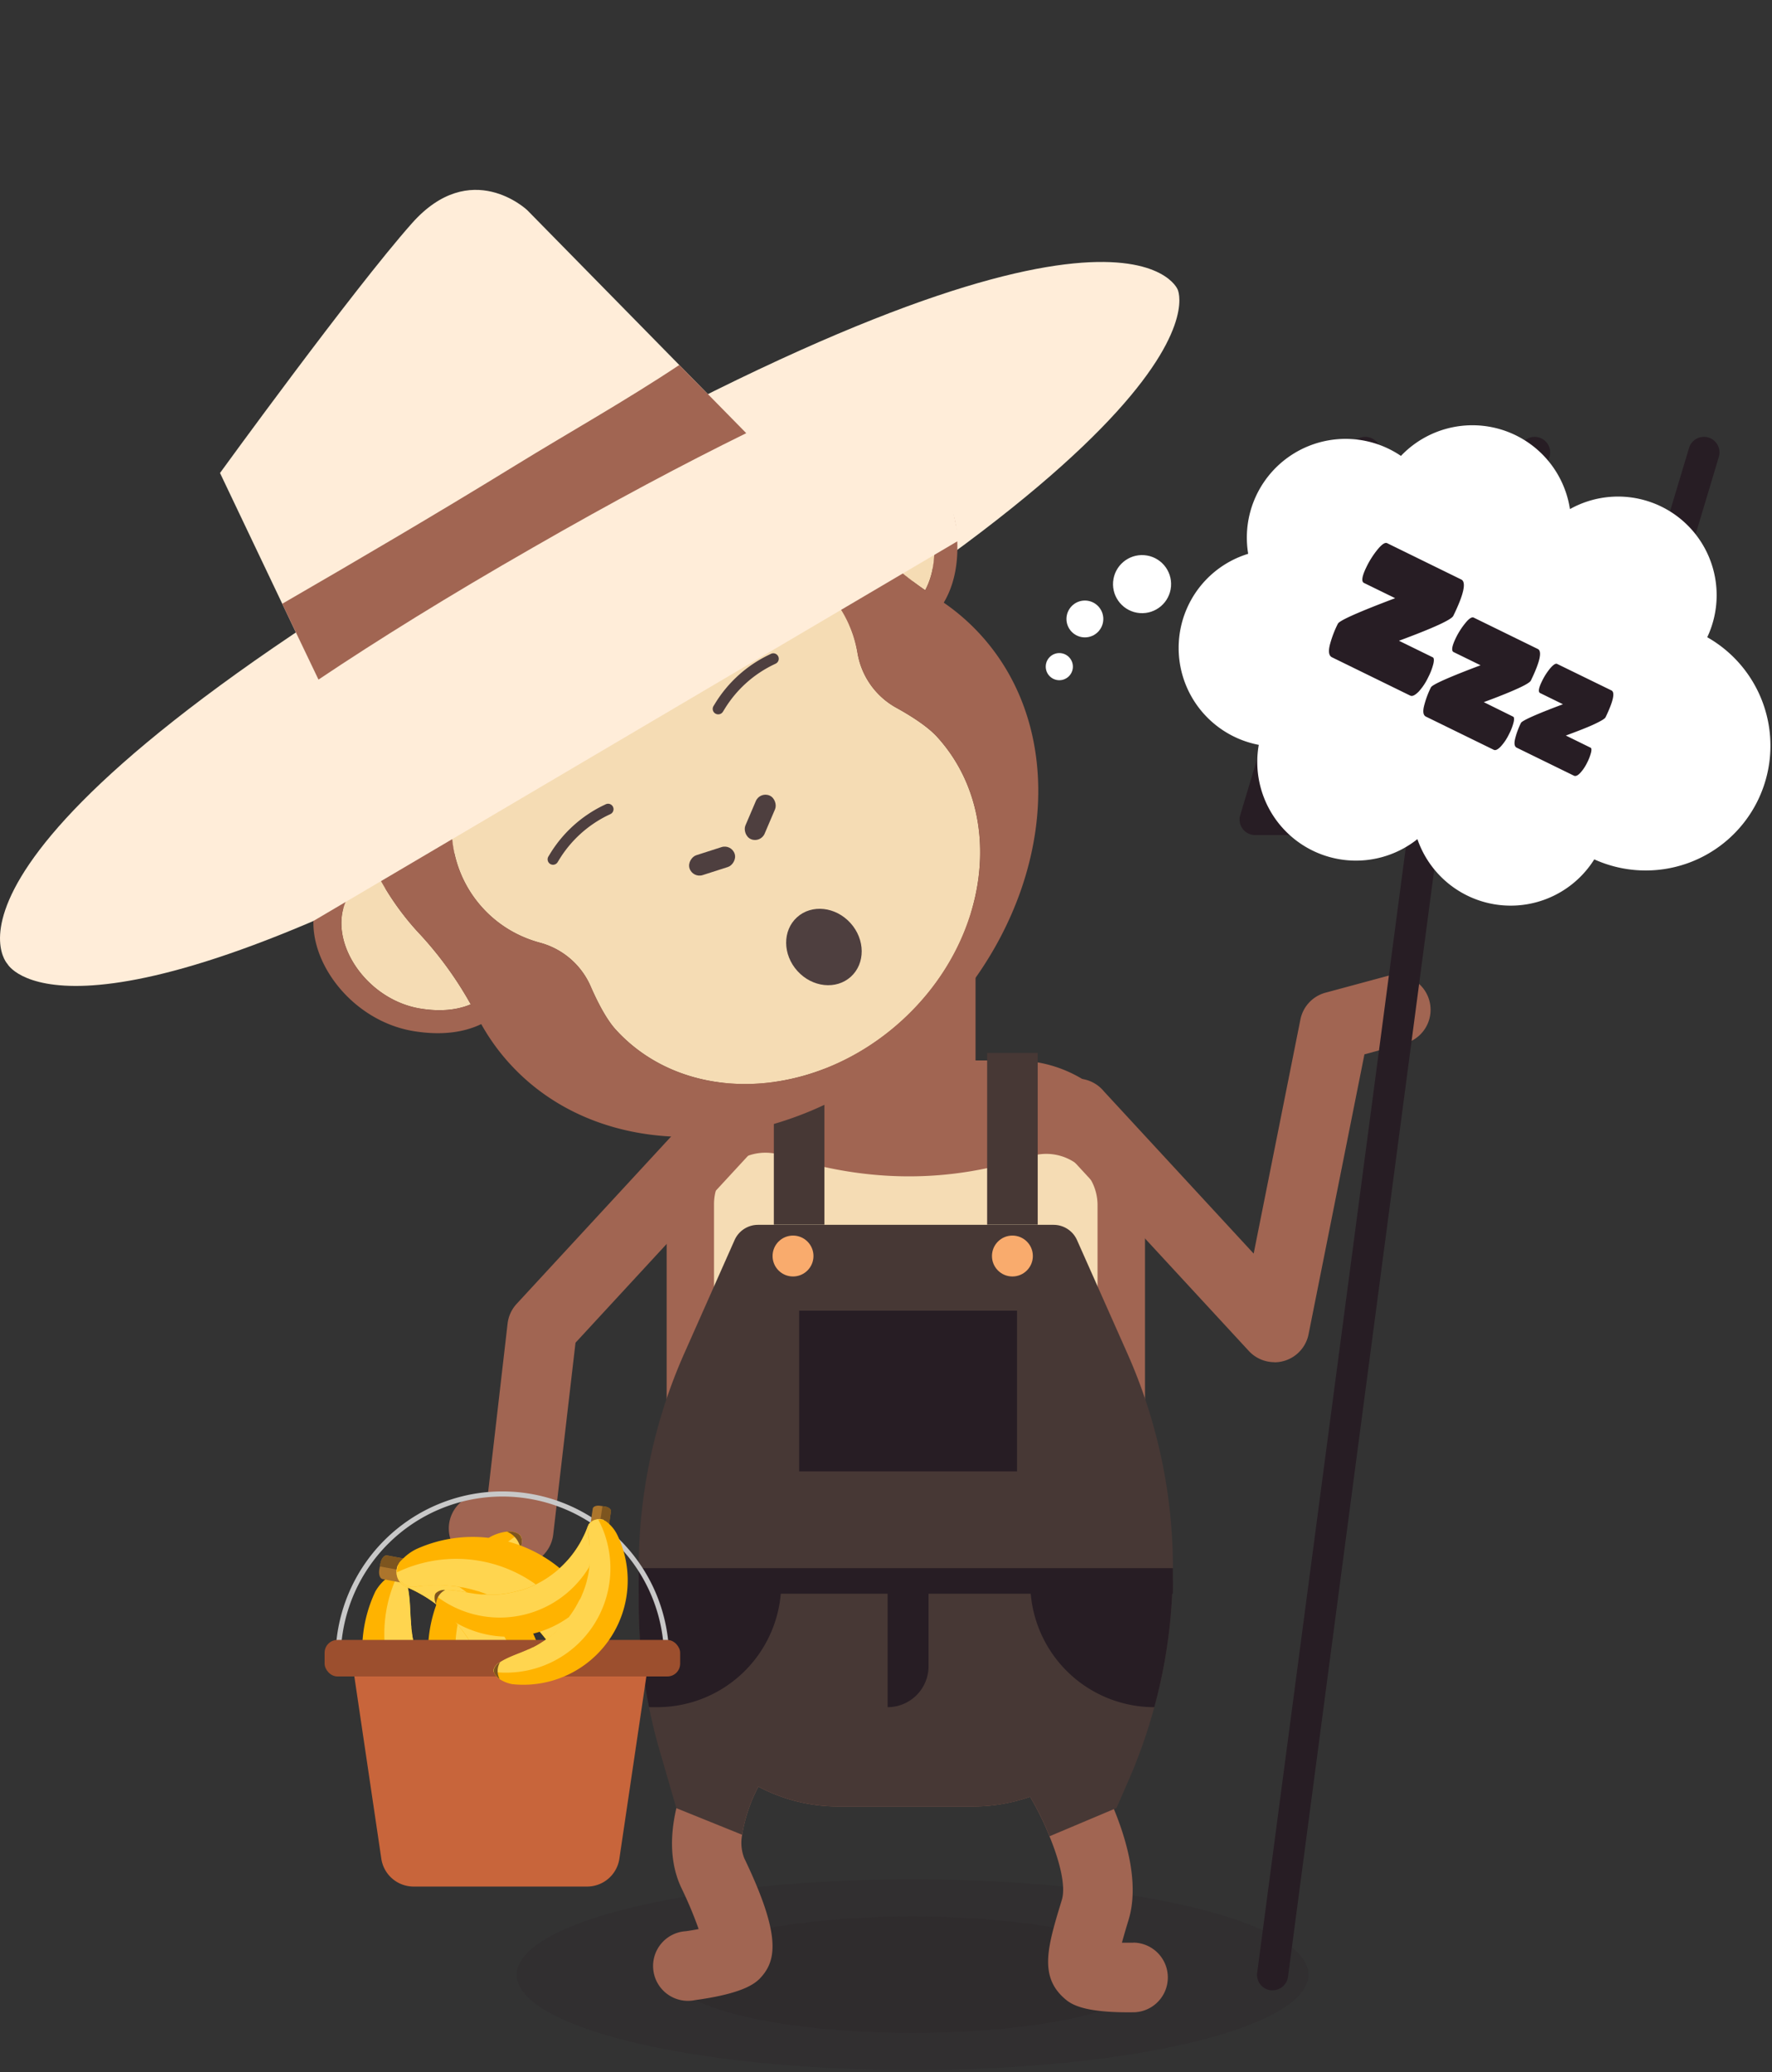 <svg id="Capa_1" data-name="Capa 1" xmlns="http://www.w3.org/2000/svg" viewBox="0 0 488.73 571.42"><rect x="0" y="0" width="488.73" height="571.42" fill="#333333" stroke="none"/><defs><style>.cls-1{opacity:0.2;}.cls-2{fill:#271d24;}.cls-3{fill:#a16552;}.cls-4{fill:#f5dcb4;}.cls-5{fill:#473835;}.cls-6{fill:#f9ab6d;}.cls-7{fill:#ac752c;}.cls-8{fill:#7d551f;}.cls-9{fill:#ffb300;}.cls-10{fill:#ffd54f;}.cls-11{fill:#c8653b;}.cls-12{fill:#c8c8c8;}.cls-13{fill:#9c4f2e;}.cls-14{fill:#ffedd9;}.cls-15{fill:#4e3f3f;}.cls-16{fill:#fff;}</style></defs><g class="cls-1"><ellipse class="cls-2" cx="251.7" cy="544.6" rx="66.57" ry="16.03"/></g><g class="cls-1"><ellipse class="cls-2" cx="251.7" cy="544.6" rx="109.18" ry="26.3"/></g><rect class="cls-3" x="230.57" y="251.63" width="38.49" height="66.57"/><path class="cls-3" d="M315.8,328.18V450.8A47.16,47.16,0,0,1,314.2,463a45.85,45.85,0,0,1-2.76,7.68,46.79,46.79,0,0,1-10.94,15c-.4.38-.8.75-1.21,1.09A47.58,47.58,0,0,1,268.4,498.2H231.25a47,47,0,0,1-22.08-5.47,47.2,47.2,0,0,1-15-12.43c-.44-.54-.87-1.08-1.27-1.64a48.11,48.11,0,0,1-5-8.7,49.18,49.18,0,0,1-2.45-7,48,48,0,0,1-1.58-12.19V328.18a35.7,35.7,0,0,1,35.7-35.72h60.53A35.71,35.71,0,0,1,315.8,328.18Z"/><path class="cls-4" d="M284.2,318.91c-21.88,7.28-44.71,7.51-68.62-.29a14.18,14.18,0,0,0-18.65,13.43V445.29a36.31,36.31,0,0,0,36.31,36.32H266.4a36.32,36.32,0,0,0,36.31-36.32V332.4A14.14,14.14,0,0,0,284.2,318.91Z"/><path class="cls-3" d="M312.61,535.76c-1,0-2.11,0-3.17,0,.42-1.57,1-3.59,1.8-6.19,3-9.74-.32-21.65-4-30.62-1.21-2.94-2.46-5.55-3.55-7.68-1.18-2.31-2.19-4-2.73-5a7.31,7.31,0,0,0-.43-.65,9.6,9.6,0,0,0-16.59,9.49c0,.13.11.25.17.38l.34.62a78.5,78.5,0,0,1,5,10.29c2.71,6.59,4.59,13.66,3.42,17.54-3.83,12.55-6.38,20.85.57,27.07,1.64,1.46,4.67,4.17,19.47,3.94a9.61,9.61,0,0,0-.31-19.21Z"/><path class="cls-3" d="M205.27,512.46a11.68,11.68,0,0,1-.57-6.5,42.66,42.66,0,0,1,4.47-13.23c.4-.77.79-1.46,1.19-2.12a10.22,10.22,0,0,0,1.06-2.46,9.59,9.59,0,0,0-17.25-7.85,2.26,2.26,0,0,0-.2.26,61.18,61.18,0,0,0-3.41,6.52,62.14,62.14,0,0,0-4,11.54c-1.65,7-2,15,1.42,22.14A110.07,110.07,0,0,1,192.69,532c-1.19.23-2.4.44-3.56.6a9.61,9.61,0,1,0,2.56,19c14.64-2,17.23-5.13,18.63-6.8C214.3,540,215,532.71,205.27,512.46Z"/><rect class="cls-5" x="213.43" y="290.38" width="13.95" height="47.36"/><rect class="cls-5" x="272.26" y="290.38" width="13.95" height="47.36"/><path class="cls-5" d="M323.48,432.53c0,1.16,0,2.31-.06,3.46a146.09,146.09,0,0,1-12.1,54.89l-3.38,7.74-.73.31-17.75,7.49a78.5,78.5,0,0,0-5-10.29l-.34-.62a46.53,46.53,0,0,1-15.68,2.69H231.25a47,47,0,0,1-22.08-5.47A42.66,42.66,0,0,0,204.7,506l-18.16-7.34L182,483c-1.18-4-2.17-8.1-3-12.2a146.65,146.65,0,0,1-2.84-28.68v-9.59a146.15,146.15,0,0,1,12.5-59.13L202.6,342a7.08,7.08,0,0,1,6.46-4.21h81.53a7.09,7.09,0,0,1,6.46,4.21L311,373.4a145.69,145.69,0,0,1,12.5,59.13Z"/><rect class="cls-2" x="220.41" y="361.46" width="60.09" height="44.32"/><rect class="cls-2" x="176.15" y="432.47" width="147.34" height="7.06"/><path class="cls-2" d="M244.81,436v34.81h0a11.3,11.3,0,0,0,11.29-11.29V436Z"/><path class="cls-2" d="M323.42,436a145,145,0,0,1-5.05,34.81h0a34.2,34.2,0,0,1-34.21-34.21V436Z"/><path class="cls-2" d="M215.47,436v.6a34.21,34.21,0,0,1-34.21,34.21H179a146.65,146.65,0,0,1-2.84-28.68V436Z"/><circle class="cls-6" cx="218.72" cy="346.39" r="5.64"/><circle class="cls-6" cx="279.23" cy="346.39" r="5.64"/><path class="cls-3" d="M143.08,431.69l-.59,0-9.44-.56a9.61,9.61,0,1,1,1.15-19.18l.38,0L140,365a9.67,9.67,0,0,1,2.49-5.41l54.12-58.63a9.61,9.61,0,1,1,14.12,13l-52,56.34-6.15,52.91A9.61,9.61,0,0,1,143.08,431.69Z"/><path class="cls-3" d="M351.5,375.67a9.65,9.65,0,0,1-7.06-3.09l-54.13-58.64a9.61,9.61,0,1,1,14.12-13l41.34,44.78,12.89-64.55a9.6,9.6,0,0,1,6.91-7.4l17.15-4.63a9.61,9.61,0,0,1,5,18.55l-11.4,3.08-15.41,77.2a9.61,9.61,0,0,1-9.42,7.73Z"/><path class="cls-7" d="M144.24,489.67l3.07-5.89,6.54,3.4c.68.36.72,1.62.09,2.82l-.8,1.54c-.62,1.2-1.68,1.89-2.36,1.54Z"/><path class="cls-8" d="M144.24,489.67l1.54-2.94,7.76,4-.4.77c-.62,1.2-1.68,1.89-2.36,1.54Z"/><path class="cls-9" d="M140.28,489.85a37.71,37.71,0,0,1-5.06-66,12.86,12.86,0,0,1,4.6-1.46,5.09,5.09,0,0,1,3.22.67h0a3.7,3.7,0,0,1,.29.24h0a2.26,2.26,0,0,1,.23.29c.52.82.41,2.1,0,3.55-1,3.17-3.52,7.15-4.4,8.95v0c-.23.42-.46.86-.67,1.29l0,.07c-.23.48-.46,1-.67,1.44-.07.14-.13.29-.19.43l-.17.39-.15.39-.21.52c-.13.34-.26.68-.37,1s-.14.39-.21.59c-.18.54-.35,1.08-.5,1.62-.05.17-.1.34-.14.51s-.09.35-.13.51c-.13.52-.25,1-.36,1.55a.36.36,0,0,0,0,.1l0,.14c-.16.76-.28,1.52-.39,2.28s-.18,1.44-.24,2.16a2.46,2.46,0,0,1,0,.28v.12c0,.47,0,.95-.07,1.44v.14a1.09,1.09,0,0,0,0,.18,37.91,37.91,0,0,0,.13,4.13c0,.27,0,.53.08.79s.05.5.08.76l0,.13.06.42c.05.41.12.83.2,1.24l.11.63c.06.32.13.63.2.95l.09.37c.09.43.2.86.32,1.29a36.82,36.82,0,0,0,2,5.59l0,.09c.31.69.64,1.38,1,2.05q.24.47.51.93c.13.25.28.5.42.75l.08.13c.32.53.65,1.06,1,1.57a37.43,37.43,0,0,0,6.82,7.69l.87.71h0l.19.22.11.15.06.08.06.09a4.74,4.74,0,0,1,.83,2.72,4.9,4.9,0,0,1-1.12,2.86h0a3.92,3.92,0,0,1-3.12,1.4A13.38,13.38,0,0,1,140.28,489.85Z"/><path class="cls-10" d="M148.69,489.66l-.06,0a37.3,37.3,0,0,1-8.82-5.23l-1.08-.89a37.69,37.69,0,0,1,2.56-59.23c.36-.26.72-.51,1.08-.74l.69-.46a3.7,3.7,0,0,1,.29.24h0a2.26,2.26,0,0,1,.23.29c.52.82.41,2.1,0,3.55-1,3.17-3.52,7.15-4.4,8.95v0c-.23.42-.46.86-.67,1.29l0,.07c-.23.48-.46,1-.67,1.44l-.07.13-.12.3-.17.39-.15.39-.21.52c-.13.34-.25.68-.37,1s-.14.39-.21.59-.22.68-.32,1l-.18.6c0,.17-.09.34-.14.51s-.09.35-.13.51c-.13.52-.25,1-.36,1.55a.36.36,0,0,0,0,.1l0,.14c0,.14,0,.27-.08.41-.12.62-.22,1.24-.31,1.87s-.15,1.25-.21,1.88l0,.28a2.46,2.46,0,0,1,0,.28v.12c0,.29,0,.59,0,.89l0,.55v.14a1.09,1.09,0,0,0,0,.18c0,.27,0,.53,0,.79s0,.39,0,.58v.26l0,.82c0,.26,0,.51,0,.77l.06.91c0,.26,0,.52.08.79s.05.5.08.76l0,.13.06.42c.05.41.12.83.2,1.24l.11.63c.06.32.13.63.2.95l.09.37c0,.12,0,.24.09.37.07.3.14.61.23.92s.14.5.21.76.17.58.27.88l.15.44c0,.12.07.24.11.36s.19.52.29.79.19.54.3.81.18.43.26.64l.39.91,0,.09c.13.28.26.56.4.84s.17.36.26.53.22.45.34.68.21.39.32.58a3.9,3.9,0,0,0,.19.35c.13.25.28.5.42.75l.08.13.37.6.31.48.32.49.47.69.26.36c.21.29.42.59.64.87l.45.57.67.83.48.55c.24.27.48.54.74.81l.47.51c.28.3.57.58.86.86l.34.33a1.59,1.59,0,0,1,.13.13c.43.4.87.8,1.31,1.18l.87.71h0l.19.22.11.15.06.08.06.09a4.74,4.74,0,0,1,.83,2.72A4.9,4.9,0,0,1,148.69,489.66Z"/><path class="cls-8" d="M143.56,427.17a6.11,6.11,0,0,0-3.74-4.77,5.09,5.09,0,0,1,3.22.67h0a3.7,3.7,0,0,1,.29.24h0a2.26,2.26,0,0,1,.23.29C144.11,424.44,144,425.72,143.56,427.17Z"/><path class="cls-9" d="M142.46,492.42a37.71,37.71,0,0,1-38.93-53.53,13,13,0,0,1,3.15-3.66,5.15,5.15,0,0,1,3.09-1.12h0a2.21,2.21,0,0,1,.37,0h0a1.48,1.48,0,0,1,.35.13c.88.42,1.45,1.57,1.83,3,.85,3.21.77,7.94,1,9.93v0c0,.48.06,1,.1,1.45a.25.25,0,0,1,0,.08c0,.53.11,1.06.18,1.58,0,.16,0,.32.07.47l.06.42c0,.13.05.27.07.41s.06.37.1.55c.06.36.13.71.21,1.07,0,.2.09.4.14.6.13.56.27,1.1.43,1.65,0,.17.09.34.14.5s.11.35.16.51c.16.51.32,1,.5,1.5,0,0,0,.07,0,.11l0,.13c.26.73.56,1.44.87,2.14s.6,1.32.93,2l.13.25,0,.1q.33.63.69,1.26a.83.83,0,0,1,.07.13l.09.15a36.75,36.75,0,0,0,2.28,3.45c.15.22.32.43.48.63s.31.4.47.6l.08.1.28.33c.26.33.53.64.81,1l.43.47.67.71.26.26c.31.32.63.63,1,.94a37.71,37.71,0,0,0,4.62,3.71l.09.06c.63.43,1.27.83,1.92,1.22.3.18.61.36.93.53l.75.41.14.07c.55.29,1.1.56,1.67.81a37.45,37.45,0,0,0,9.84,3l1.11.15h0l.29.09.17.06.09,0,.1,0a4.61,4.61,0,0,1,2.13,1.88,4.82,4.82,0,0,1,.55,3h0a3.94,3.94,0,0,1-1.92,2.83A13.49,13.49,0,0,1,142.46,492.42Z"/><path class="cls-10" d="M149.52,487.84h-.07a37.66,37.66,0,0,1-10.24.17c-.46,0-.93-.12-1.39-.19a37.68,37.68,0,0,1-28.9-51.77c.17-.4.35-.8.53-1.2s.23-.5.35-.74a2.21,2.21,0,0,1,.37,0h0a1.48,1.48,0,0,1,.35.13c.88.42,1.45,1.57,1.83,3,.85,3.21.77,7.94,1,9.93v0c0,.48.06,1,.1,1.45a.25.25,0,0,1,0,.08c0,.53.11,1.06.18,1.58,0,.05,0,.1,0,.15a3.06,3.06,0,0,0,.05.32l.06.42c0,.14.05.27.07.41s.06.37.1.55l.21,1.07c0,.2.09.4.14.6s.17.7.26,1,.11.4.17.61.09.34.14.5.11.35.16.51c.16.51.32,1,.5,1.5,0,0,0,.07,0,.11l0,.13.15.39c.22.59.46,1.17.72,1.75s.52,1.15.8,1.71c0,.09.09.17.13.26l.13.25,0,.1c.14.26.28.52.43.78l.26.48a.83.83,0,0,1,.07.13l.09.15c.14.23.27.46.41.68s.2.33.31.49l.14.22.45.69.44.63c.17.24.35.5.53.74l.48.63.47.6.08.1.28.33c.26.33.53.64.81,1l.43.47.67.71.26.26.27.27.68.67.59.52c.22.21.45.42.69.62l.36.3.28.24.66.53.68.52.56.41c.27.19.53.39.8.57l.09.06.78.51.5.32.64.39.58.33.35.2.75.41.14.07.63.32.51.24.53.25.76.34.41.17,1,.41.67.25,1,.35.7.22c.34.1.7.21,1.06.3l.67.19,1.18.28.45.1.19,0c.57.12,1.15.23,1.73.32l1.11.15h0l.29.09.17.06.09,0,.1,0a4.61,4.61,0,0,1,2.13,1.88A4.82,4.82,0,0,1,149.52,487.84Z"/><path class="cls-8" d="M112.36,437.33a6.1,6.1,0,0,0-5.68-2.1,5.15,5.15,0,0,1,3.09-1.12h0a2.21,2.21,0,0,1,.37,0h0a1.48,1.48,0,0,1,.35.13C111.41,434.72,112,435.87,112.36,437.33Z"/><path class="cls-7" d="M114,430.32l-1.23,6.54-7.25-1.37c-.75-.14-1.15-1.34-.9-2.67l.32-1.7c.25-1.34,1.07-2.3,1.82-2.16Z"/><path class="cls-8" d="M114,430.32l-.61,3.27L104.76,432l.16-.85c.25-1.34,1.07-2.3,1.82-2.16Z"/><path class="cls-9" d="M117.73,429a37.72,37.72,0,0,1,29.64,52.57,37.35,37.35,0,0,1-5.7,9.14,13,13,0,0,1-4,2.72,5,5,0,0,1-3.27.3h0a2.83,2.83,0,0,1-.35-.14h0a1.61,1.61,0,0,1-.3-.21c-.74-.64-1-1.89-1-3.41,0-3.31,1.29-7.87,1.62-9.84v0c.1-.47.19-.95.27-1.43a.31.31,0,0,1,0-.08c.08-.52.16-1.05.22-1.57l.06-.47,0-.42c0-.14,0-.28,0-.42s0-.37.05-.55c0-.37.05-.73.06-1.09,0-.21,0-.42,0-.62,0-.57,0-1.13,0-1.7,0-.18,0-.35,0-.53s0-.36,0-.53c0-.53-.06-1.05-.11-1.58a.4.4,0,0,0,0-.11l0-.14c-.07-.77-.17-1.53-.29-2.29s-.24-1.43-.4-2.14a2.8,2.8,0,0,0-.06-.28l0-.1c-.11-.47-.22-.94-.35-1.41l0-.13a1.21,1.21,0,0,1-.05-.18,37.42,37.42,0,0,0-1.32-3.91c-.1-.25-.2-.5-.31-.74s-.19-.46-.29-.7l-.06-.11-.18-.39c-.17-.39-.36-.76-.54-1.14l-.3-.56-.46-.86-.19-.32c-.22-.39-.45-.77-.68-1.15a36.87,36.87,0,0,0-3.52-4.77l-.07-.08c-.49-.57-1-1.13-1.54-1.67l-.76-.75-.62-.58-.12-.11c-.46-.42-.92-.82-1.41-1.21a37.35,37.35,0,0,0-8.76-5.39l-1-.43h0l-.25-.16-.15-.11-.08-.06-.08-.07a4.62,4.62,0,0,1-1.58-2.37,4.89,4.89,0,0,1,.24-3.05h0a3.94,3.94,0,0,1,2.58-2.24A13.6,13.6,0,0,1,117.73,429Z"/><path class="cls-10" d="M109.73,431.63h.07a37.85,37.85,0,0,1,10,2.46l1.29.54a37.69,37.69,0,0,1,14.7,57.43c-.26.35-.54.69-.81,1s-.36.43-.53.64a2.83,2.83,0,0,1-.35-.14h0a1.61,1.61,0,0,1-.3-.21c-.74-.64-1-1.89-1-3.41,0-3.31,1.29-7.87,1.62-9.84v0c.1-.47.19-.95.27-1.43a.31.31,0,0,1,0-.08c.08-.52.16-1.05.22-1.57a.77.77,0,0,0,0-.15c0-.11,0-.22,0-.32l0-.42c0-.14,0-.28,0-.42s0-.37.05-.55l.06-1.09c0-.21,0-.42,0-.62,0-.36,0-.72,0-1.07s0-.42,0-.63,0-.35,0-.53,0-.36,0-.53c0-.53-.06-1.05-.11-1.58a.4.4,0,0,0,0-.11l0-.14c0-.14,0-.27,0-.41-.07-.63-.15-1.26-.25-1.88s-.21-1.24-.34-1.86l-.06-.28a2.8,2.8,0,0,0-.06-.28l0-.1c-.07-.3-.14-.58-.22-.87s-.08-.36-.13-.54l0-.13a1.21,1.21,0,0,1-.05-.18l-.22-.76c-.06-.18-.12-.37-.17-.55a2.41,2.41,0,0,1-.08-.25l-.27-.78c-.08-.24-.17-.48-.26-.72s-.21-.57-.32-.85-.2-.49-.31-.74-.19-.46-.29-.7l-.06-.11-.18-.39c-.17-.39-.36-.76-.54-1.14l-.3-.56-.46-.86-.19-.32-.2-.33c-.16-.27-.31-.55-.48-.82l-.43-.66c-.17-.26-.33-.51-.51-.77l-.27-.38-.21-.3c-.17-.23-.33-.46-.5-.68L127,449c-.14-.18-.29-.35-.44-.53s-.41-.51-.63-.76l-.07-.08-.62-.69c-.13-.14-.26-.29-.4-.43s-.35-.37-.52-.55l-.48-.47c-.09-.09-.18-.19-.28-.28l-.62-.58-.12-.11-.53-.46-.43-.38-.45-.37c-.21-.18-.43-.35-.65-.52l-.35-.27-.87-.65-.59-.42-.89-.6-.61-.39c-.31-.19-.62-.38-.95-.56s-.39-.24-.6-.35-.71-.39-1.07-.58l-.41-.21-.17-.09c-.52-.26-1.06-.51-1.6-.75l-1-.43h0l-.25-.16-.15-.11-.08-.06-.08-.07a4.62,4.62,0,0,1-1.58-2.37A4.89,4.89,0,0,1,109.73,431.63Z"/><path class="cls-8" d="M132.74,490a6.07,6.07,0,0,0,4.95,3.48,5,5,0,0,1-3.27.3h0a2.83,2.83,0,0,1-.35-.14h0a1.61,1.61,0,0,1-.3-.21C133,492.72,132.73,491.47,132.74,490Z"/><path class="cls-9" d="M114.9,427.18a37.69,37.69,0,0,1,52.81,29.2,37.26,37.26,0,0,1-.06,10.76,12.67,12.67,0,0,1-2,4.42,5.14,5.14,0,0,1-2.63,2h0a1.72,1.72,0,0,1-.37.07h0a1.54,1.54,0,0,1-.37,0c-1-.15-1.85-1.08-2.64-2.37-1.73-2.83-3-7.38-3.78-9.23h0c-.17-.46-.34-.92-.52-1.37l0-.07c-.2-.49-.41-1-.64-1.46-.06-.14-.12-.29-.19-.43l-.19-.38c0-.12-.12-.25-.18-.37l-.25-.5c-.17-.32-.34-.64-.52-1s-.2-.36-.31-.54c-.28-.5-.57-1-.88-1.45-.09-.15-.19-.3-.29-.44s-.19-.3-.29-.45c-.3-.43-.6-.86-.92-1.28l-.06-.09-.09-.12c-.46-.61-.95-1.21-1.45-1.79s-1-1.09-1.46-1.62l-.2-.2-.07-.08c-.34-.34-.68-.68-1-1l-.11-.1-.13-.12a36.48,36.48,0,0,0-3.18-2.64c-.21-.17-.42-.32-.64-.47l-.62-.44-.11-.07-.36-.23c-.35-.24-.7-.46-1.06-.68l-.54-.33c-.28-.17-.56-.33-.85-.48l-.33-.18c-.38-.22-.78-.42-1.18-.62a36.55,36.55,0,0,0-5.5-2.22l-.1,0c-.72-.23-1.45-.43-2.19-.61-.34-.09-.69-.17-1-.24l-.84-.17-.15,0c-.61-.12-1.22-.22-1.84-.3a37.65,37.65,0,0,0-10.28,0l-1.1.18h-.59l-.11,0a4.73,4.73,0,0,1-2.58-1.18,4.94,4.94,0,0,1-1.4-2.73h0a3.91,3.91,0,0,1,1-3.26A13.37,13.37,0,0,1,114.9,427.18Z"/><path class="cls-10" d="M109.46,433.61l.06,0a37.78,37.78,0,0,1,9.76-3.13c.46-.08.92-.16,1.38-.22a37.69,37.69,0,0,1,42.66,41.18c0,.43-.1.87-.16,1.3,0,.27-.08.55-.12.81a1.72,1.72,0,0,1-.37.07h0a1.54,1.54,0,0,1-.37,0c-1-.15-1.85-1.08-2.64-2.37-1.73-2.83-3-7.38-3.78-9.23h0c-.17-.46-.34-.92-.52-1.37l0-.07c-.2-.49-.41-1-.64-1.46a.69.69,0,0,0,0-.13c-.05-.1-.1-.2-.14-.3l-.19-.38-.18-.37-.25-.5c-.17-.33-.35-.64-.52-1s-.2-.36-.31-.54-.36-.62-.55-.92-.22-.35-.33-.53-.19-.3-.29-.44-.19-.3-.29-.45c-.3-.43-.6-.86-.92-1.28l-.06-.09-.09-.12-.25-.32c-.39-.51-.79-1-1.2-1.47s-.84-.95-1.27-1.41l-.19-.21-.2-.2-.07-.08c-.21-.22-.43-.42-.64-.63s-.26-.25-.39-.38l-.11-.1-.13-.12-.59-.53-.43-.38-.2-.17c-.21-.18-.42-.36-.64-.53l-.59-.48-.73-.55-.64-.47-.62-.44-.11-.07-.36-.23c-.35-.24-.7-.46-1.06-.68l-.54-.33c-.28-.17-.56-.33-.85-.48l-.33-.18-.34-.18c-.28-.15-.55-.3-.84-.44l-.71-.34c-.28-.13-.55-.26-.84-.38l-.43-.19-.34-.15-.78-.31-.81-.31-.65-.22-.94-.32-.1,0-.89-.26-.57-.16-.73-.19-.65-.15-.39-.09-.84-.17-.15,0c-.24,0-.46-.09-.69-.12s-.38-.06-.57-.09l-.58-.09-.82-.1-.45,0c-.35,0-.72-.08-1.08-.1l-.71-.05-1.07,0h-.73c-.36,0-.73,0-1.1,0h-.7l-1.21.08-.47,0-.18,0c-.59.05-1.17.11-1.76.19l-1.1.18h-.59l-.11,0a4.73,4.73,0,0,1-2.58-1.18A4.94,4.94,0,0,1,109.46,433.61Z"/><path class="cls-8" d="M159.65,471.19a6.12,6.12,0,0,0,6,.37,5.14,5.14,0,0,1-2.63,2h0a1.72,1.72,0,0,1-.37.07h0a1.54,1.54,0,0,1-.37,0C161.32,473.41,160.44,472.48,159.65,471.19Z"/><path class="cls-11" d="M161.91,520.28H114.09a9,9,0,0,1-8.92-7.69l-7.44-50.25h80.54l-7.44,50.25A9,9,0,0,1,161.91,520.28Z"/><path class="cls-12" d="M184.57,457.31h-1.42a44.59,44.59,0,0,0-89.18,0H92.54a46,46,0,1,1,92,0Z"/><rect class="cls-13" x="89.53" y="452.27" width="98.06" height="10.07" rx="3.52"/><path class="cls-7" d="M167.67,422.35l-5-.74.82-5.57c.08-.57,1-.92,2-.77l1.31.19c1,.15,1.78.74,1.7,1.32Z"/><path class="cls-8" d="M167.67,422.35l-2.51-.37,1-6.61.66.09c1,.15,1.78.74,1.7,1.32Z"/><path class="cls-9" d="M168.79,425.16a28.78,28.78,0,0,1-46.31,20.17,9.92,9.92,0,0,1-2.21-3,3.87,3.87,0,0,1-.32-2.48v0h0a2.14,2.14,0,0,1,.09-.27h0a1.14,1.14,0,0,1,.15-.23,3.38,3.38,0,0,1,2.57-.87c2.53-.1,6,.74,7.55.93h0c.36.06.73.12,1.1.16h.06l1.21.13.36,0h.32l.31,0,.43,0,.83,0h.48c.43,0,.86,0,1.29,0l.4,0,.41,0c.4,0,.8-.08,1.2-.13h.19q.87-.12,1.74-.3c.54-.1,1.08-.23,1.62-.36l.2-.06.09,0,1-.31.11,0,.13,0a28.45,28.45,0,0,0,3-1.13l.55-.25.52-.25.09-.05.29-.15.84-.45.43-.24.63-.38.25-.16c.28-.17.57-.36.85-.55a28.05,28.05,0,0,0,3.53-2.83l.06-.05c.42-.4.83-.81,1.22-1.23l.55-.6c.15-.16.29-.33.43-.5l.08-.09c.3-.36.6-.73.88-1.11a28.75,28.75,0,0,0,3.84-6.85c.1-.26.2-.53.29-.8h0l.11-.19.08-.12,0-.06,0-.07a3.64,3.64,0,0,1,1.76-1.28,3.71,3.71,0,0,1,2.33.1h0a3,3,0,0,1,1.79,1.9A10.38,10.38,0,0,1,168.79,425.16Z"/><path class="cls-10" d="M166.54,419.15v.05a29.24,29.24,0,0,1-1.56,7.66c-.12.33-.24.67-.37,1a28.77,28.77,0,0,1-37.29,16.25,28.42,28.42,0,0,1-6.06-3.27l-.8-.58-.5-.39a2.14,2.14,0,0,1,.09-.27h0a1.14,1.14,0,0,1,.15-.23,3.38,3.38,0,0,1,2.57-.87c2.53-.1,6,.74,7.55.93h0c.36.06.73.12,1.1.16h.06l1.21.13h.11l.25,0h.32l.31,0,.43,0,.83,0h.48l.81,0,.48,0,.4,0,.41,0c.4,0,.8-.08,1.2-.13h.19l.31-.05c.48-.07.95-.15,1.43-.25s.94-.2,1.41-.31l.21-.05.2-.06.09,0,.65-.19.4-.12.11,0,.13,0,.57-.2.42-.14.19-.07.58-.23.54-.22.65-.27.55-.25.52-.25.09-.05.29-.15.84-.45.43-.24.63-.38.25-.16.24-.15.61-.4.49-.35.57-.41.28-.22.23-.17.5-.4.51-.42.39-.35.56-.51.06-.05.51-.5.31-.32.4-.41.35-.38.2-.22c.15-.16.29-.33.43-.5l.08-.09.34-.41.27-.35.27-.35.38-.51c.06-.1.13-.19.19-.28s.32-.45.47-.68l.3-.46c.14-.24.29-.47.43-.7s.18-.32.28-.48l.4-.74c.08-.15.17-.31.24-.47s.28-.55.41-.83l.15-.32.06-.13c.19-.41.36-.83.53-1.25.1-.26.2-.53.29-.8h0l.11-.19.08-.12,0-.06,0-.07a3.64,3.64,0,0,1,1.76-1.28A3.71,3.71,0,0,1,166.54,419.15Z"/><path class="cls-8" d="M122.78,438.49a4.68,4.68,0,0,0-2.51,3.88,3.87,3.87,0,0,1-.32-2.48v0h0a2.14,2.14,0,0,1,.09-.27h0a1.14,1.14,0,0,1,.15-.23A3.38,3.38,0,0,1,122.78,438.49Z"/><path class="cls-9" d="M170.1,423a28.78,28.78,0,0,1-28.85,41.46,9.83,9.83,0,0,1-3.43-1.36,3.87,3.87,0,0,1-1.58-1.94v0h0a1.57,1.57,0,0,1-.06-.28h0a.88.88,0,0,1,0-.28,3.36,3.36,0,0,1,1.73-2.09c2.1-1.41,5.53-2.53,6.92-3.17h0c.34-.13.68-.28,1-.43l.06,0c.36-.17.73-.34,1.09-.53l.32-.16.28-.15.28-.15.38-.21.71-.42.4-.26c.37-.23.73-.46,1.08-.71l.33-.24.33-.24c.32-.24.64-.48,1-.73l.07-.06.08-.06c.46-.38.9-.77,1.33-1.17s.8-.76,1.19-1.16l.14-.16.06-.06c.25-.26.5-.54.74-.81l.07-.09.09-.1a27.32,27.32,0,0,0,1.92-2.51,5.39,5.39,0,0,0,.33-.5c.11-.16.22-.32.32-.49l.05-.08.17-.28c.17-.28.33-.55.48-.83l.24-.43c.11-.22.23-.43.34-.66l.13-.26c.15-.29.29-.6.43-.91a27.67,27.67,0,0,0,1.52-4.26.31.31,0,0,0,0-.08c.15-.56.29-1.12.4-1.69.06-.26.11-.53.15-.8s.08-.43.11-.65a.5.5,0,0,1,0-.12c.06-.46.12-.93.16-1.41a28.75,28.75,0,0,0-.32-7.83c0-.28-.11-.56-.17-.84h0v-.45a.25.25,0,0,1,0-.08,3.49,3.49,0,0,1,.82-2,3.73,3.73,0,0,1,2-1.15h0a3,3,0,0,1,2.52.68A10.23,10.23,0,0,1,170.1,423Z"/><path class="cls-10" d="M165,419l0,.05a28.6,28.6,0,0,1,2.69,7.34c.08.35.14.7.21,1.05a28.76,28.76,0,0,1-23.22,33.39,29.08,29.08,0,0,1-6.87.41c-.33,0-.67-.05-1-.09l-.63-.06a1.57,1.57,0,0,1-.06-.28h0a.88.88,0,0,1,0-.28,3.36,3.36,0,0,1,1.73-2.09c2.1-1.41,5.53-2.53,6.92-3.17h0c.34-.13.68-.28,1-.43l.06,0c.36-.17.73-.34,1.09-.53l.1,0,.22-.12.28-.15.28-.15.38-.21.71-.42.4-.26.68-.44.4-.27.33-.24.33-.24c.32-.24.64-.48,1-.73l.07-.06.08-.06.24-.21c.38-.31.74-.63,1.09-1s.69-.66,1-1l.16-.15.14-.16.06-.06c.16-.16.31-.33.46-.5s.19-.21.28-.31l.07-.09.09-.1.39-.47.28-.34.12-.16c.13-.16.26-.33.38-.5s.23-.31.35-.47l.4-.57.33-.5.32-.49.05-.08.17-.28c.17-.28.33-.55.48-.83l.24-.43c.11-.22.23-.43.34-.66l.13-.26L160,441c.1-.22.21-.43.31-.65s.16-.37.23-.56.19-.43.27-.65.09-.22.13-.33.07-.18.1-.27.15-.4.22-.6l.21-.63.15-.5c.07-.24.15-.48.21-.72a.31.31,0,0,0,0-.08c.06-.23.12-.46.17-.69s.08-.29.11-.44l.12-.56.09-.5.06-.3c0-.21.08-.43.11-.65a.5.5,0,0,1,0-.12c0-.18,0-.35.07-.53s0-.29,0-.43,0-.3,0-.45,0-.42.05-.63,0-.22,0-.34,0-.55,0-.82,0-.37,0-.55v-.82c0-.18,0-.37,0-.55s0-.56,0-.84,0-.35,0-.53,0-.62-.09-.92c0-.12,0-.24,0-.36s0-.09,0-.14c-.06-.45-.12-.89-.2-1.33,0-.28-.11-.56-.17-.84h0v-.45a.25.25,0,0,1,0-.08,3.49,3.49,0,0,1,.82-2A3.73,3.73,0,0,1,165,419Z"/><path class="cls-8" d="M137.92,458.43a4.65,4.65,0,0,0-.1,4.62,3.87,3.87,0,0,1-1.58-1.94v0h0a1.57,1.57,0,0,1-.06-.28h0a.88.88,0,0,1,0-.28A3.36,3.36,0,0,1,137.92,458.43Z"/><path class="cls-14" d="M2.08,265.88S-28,234.69,140.79,138s184-58.19,184-58.19,19.83,39-193.29,152.37C17.09,293,2.08,265.88,2.08,265.88Z"/><path class="cls-3" d="M103.71,240.4a75.08,75.08,0,0,0,11.19,16.25l.93,1a100.76,100.76,0,0,1,14,19.33c-3.6,1.51-8.19,2.11-13.94,1.16-15.14-2.5-25.83-18.93-20.22-30.2a14.81,14.81,0,0,1,8-7.61Z"/><path class="cls-4" d="M103.71,240.4a75.08,75.08,0,0,0,11.19,16.25l.93,1a100.76,100.76,0,0,1,14,19.33c-3.6,1.51-8.19,2.11-13.94,1.16-15.14-2.5-25.83-18.93-20.22-30.2a14.81,14.81,0,0,1,8-7.61Z"/><path class="cls-3" d="M257.62,149c.41,5.81-.6,10.32-2.45,13.77A100.61,100.61,0,0,1,237.23,147l-.91-1a74.79,74.79,0,0,0-15.21-12.68,14.88,14.88,0,0,1,8.32-7.28C241.17,121.52,256.54,133.68,257.62,149Z"/><path class="cls-4" d="M257.62,149c.41,5.81-.6,10.32-2.45,13.77A100.61,100.61,0,0,1,237.23,147l-.91-1a74.79,74.79,0,0,0-15.21-12.68,14.88,14.88,0,0,1,8.32-7.28C241.17,121.52,256.54,133.68,257.62,149Z"/><path class="cls-3" d="M236.51,180.11a21.24,21.24,0,0,0,10.55,15c4.25,2.34,8.79,5.25,11.4,8.11,19.07,20.94,14.7,56-9.77,78.27s-59.77,23.4-78.85,2.47c-2.6-2.86-5.07-7.65-7-12.1a21.23,21.23,0,0,0-14-11.9,33.72,33.72,0,0,1-4.37-1.52,32.46,32.46,0,0,1-11.36-8.06c-12.67-13.9-11.1-36,3.5-49.25a37,37,0,0,1,16.66-8.77,21.28,21.28,0,0,0,15.55-14.17,36.88,36.88,0,0,1,10.27-15.77c14.6-13.3,36.7-12.82,49.37,1.08a32.56,32.56,0,0,1,7,12.06A35.14,35.14,0,0,1,236.51,180.11Z"/><path class="cls-4" d="M236.51,180.11a21.24,21.24,0,0,0,10.55,15c4.25,2.34,8.79,5.25,11.4,8.11,19.07,20.94,14.7,56-9.77,78.27s-59.77,23.4-78.85,2.47c-2.6-2.86-5.07-7.65-7-12.1a21.23,21.23,0,0,0-14-11.9,33.72,33.72,0,0,1-4.37-1.52,32.46,32.46,0,0,1-11.36-8.06c-12.67-13.9-11.1-36,3.5-49.25a37,37,0,0,1,16.66-8.77,21.28,21.28,0,0,0,15.55-14.17,36.88,36.88,0,0,1,10.27-15.77c14.6-13.3,36.7-12.82,49.37,1.08a32.56,32.56,0,0,1,7,12.06A35.14,35.14,0,0,1,236.51,180.11Z"/><path class="cls-3" d="M228.17,118.65c-7.1,2.74-10.28,7.6-11.67,11.95a86.52,86.52,0,0,0-8.1-3.94q-3-1.29-6.18-2.37c-21.4-7.37-46-7.26-66.17,1.7l-7.9-8.06-4.53,15.15-1.33,1c-.8.61-1.58,1.23-2.36,1.88l-7.2-5-2.11-1.45c-.5.46-1,.92-1.41,1.39-8.64,9.26-5.56,22-5,24.07-10.79,19.26-13.17,43.73-7.82,65.71.51,2.15,1.11,4.28,1.78,6.37a89.78,89.78,0,0,0,3.17,8.44l-.57.13c-4.31,1.09-9.17,3.86-12.41,10.38-7.13,14.31,6.44,35.18,25.68,38.36,7.84,1.29,14,.32,18.69-1.93.14.26.29.51.43.76a58.37,58.37,0,0,0,7.45,10.18c19.69,21.61,52.58,25.68,82.87,13.05a102.85,102.85,0,0,0,20.13-11.22,109.11,109.11,0,0,0,9.37-7.5l.7-.64c35.86-32.66,43.36-82.81,16.77-112a58.72,58.72,0,0,0-9.45-8.36l-.71-.5c2.67-4.48,4.21-10.5,3.65-18.43C262.6,128.33,243.08,112.88,228.17,118.65ZM103.71,240.4a75.08,75.08,0,0,0,11.19,16.25l.93,1a100.76,100.76,0,0,1,14,19.33c-3.6,1.51-8.19,2.11-13.94,1.16-15.14-2.5-25.83-18.93-20.22-30.2a14.81,14.81,0,0,1,8-7.61Zm131.7-64.79a35.14,35.14,0,0,1,1.1,4.5,21.24,21.24,0,0,0,10.55,15c4.25,2.34,8.79,5.25,11.4,8.11,19.07,20.94,14.7,56-9.77,78.27s-59.77,23.4-78.85,2.47c-2.6-2.86-5.07-7.65-7-12.1a21.23,21.23,0,0,0-14-11.9,33.72,33.72,0,0,1-4.37-1.52,32.46,32.46,0,0,1-11.36-8.06c-12.67-13.9-11.1-36,3.5-49.25a37,37,0,0,1,16.66-8.77,21.28,21.28,0,0,0,15.55-14.17,36.88,36.88,0,0,1,10.27-15.77c14.6-13.3,36.7-12.82,49.37,1.08A32.56,32.56,0,0,1,235.41,175.61ZM257.62,149c.41,5.81-.6,10.32-2.45,13.77A100.61,100.61,0,0,1,237.23,147l-.91-1a74.79,74.79,0,0,0-15.21-12.68,14.88,14.88,0,0,1,8.32-7.28C241.17,121.52,256.54,133.68,257.62,149Z"/><rect class="cls-15" x="193.54" y="230.96" width="5.76" height="13.08" rx="2.88" transform="translate(30.27 497.07) rotate(-107.79)"/><rect class="cls-15" x="206.8" y="218.87" width="5.76" height="13.08" rx="2.88" transform="translate(314.06 515.03) rotate(-156.89)"/><path class="cls-15" d="M198.07,197a1.46,1.46,0,0,1-.78-.22,1.5,1.5,0,0,1-.5-2.06l.46-.75A35.35,35.35,0,0,1,212,180.63l.63-.31a1.5,1.5,0,1,1,1.31,2.7l-.62.3a32.25,32.25,0,0,0-13.47,12.22l-.46.74A1.49,1.49,0,0,1,198.07,197Z"/><path class="cls-15" d="M152.53,238.49a1.62,1.62,0,0,1-.78-.22,1.51,1.51,0,0,1-.49-2.07l.45-.74a35.34,35.34,0,0,1,14.72-13.35l.63-.3a1.5,1.5,0,0,1,1.31,2.7l-.63.3A32.41,32.41,0,0,0,154.27,237l-.46.75A1.5,1.5,0,0,1,152.53,238.49Z"/><ellipse class="cls-15" cx="227.97" cy="260.16" rx="9.88" ry="11.08" transform="matrix(0.74, -0.67, 0.67, 0.74, -115.76, 221.39)"/><polygon class="cls-14" points="264.49 149.02 86.47 253.97 73.16 223.12 91.85 185.7 205.82 119.47 255.9 105.86 264.49 149.02"/><path class="cls-14" d="M60.68,130.44,87.89,187.6l125.62-60.3L145.4,57.94s-15.51-14.7-31.78,3.63S60.68,130.44,60.68,130.44Z"/><path class="cls-3" d="M205.82,119.46C188.64,127.91,169.13,138.27,147,151c-23.32,13.36-42.83,25.48-59.16,36.42l-10-20.91C99.46,154,121,141.35,142.28,128.27c14.63-9,30.31-17.78,45.07-27.61Z"/><path class="cls-2" d="M351,548.88l-.57,0a4.29,4.29,0,0,1-3.69-4.82l41.88-317.1a4.29,4.29,0,0,1,8.5,1.12L355.24,545.16A4.28,4.28,0,0,1,351,548.88Z"/><path class="cls-2" d="M439.57,230.3h-93.4a4.28,4.28,0,0,1-4.1-5.52l30.38-101.24a4.29,4.29,0,0,1,8.22,2.46l-28.73,95.72h84.44l29.47-98.18a4.29,4.29,0,0,1,8.22,2.46L443.68,227.24A4.3,4.3,0,0,1,439.57,230.3Z"/><path class="cls-2" d="M392.87,230.3a4.41,4.41,0,0,1-1.23-.18,4.28,4.28,0,0,1-2.87-5.34l30.38-101.24a4.29,4.29,0,0,1,8.22,2.46L397,227.24A4.29,4.29,0,0,1,392.87,230.3Z"/><path class="cls-16" d="M344.26,152.73a27.22,27.22,0,0,1,42.13-27A27.21,27.21,0,0,1,433,140.4a27.2,27.2,0,0,1,37.87,35.34A34.4,34.4,0,0,1,439.71,237a27.21,27.21,0,0,1-48.78-5.58,27.21,27.21,0,0,1-43.75-26,27.21,27.21,0,0,1-19.33-38.69A27.11,27.11,0,0,1,344.26,152.73Z"/><circle class="cls-16" cx="314.97" cy="161.08" r="8.01" transform="translate(130.06 462.68) rotate(-85.57)"/><circle class="cls-16" cx="299.22" cy="170.7" r="5.08"/><path class="cls-16" d="M294.61,186.68a3.74,3.74,0,1,1,.39-5.27A3.73,3.73,0,0,1,294.61,186.68Z"/><path class="cls-2" d="M400.83,169.84q-.39.81-4.15,2.53t-10.84,4.34l9.33,4.57q.49.24.18,1.71a17.1,17.1,0,0,1-1.46,3.83,16,16,0,0,1-2.6,3.91c-1,1-1.75,1.4-2.37,1.09l-21.55-10.55c-.86-.42-1.05-1.57-.58-3.46A29.78,29.78,0,0,1,369,172q.33-.66,4.26-2.41t11.53-4.62l-8.59-4.2q-1.19-.58.69-4.43a24.44,24.44,0,0,1,3.08-4.83c1.17-1.42,2.05-2,2.64-1.7l20.4,10C404.47,160.49,403.76,163.86,400.83,169.84Z"/><path class="cls-2" d="M422.23,187.68c-.23.47-1.42,1.2-3.59,2.19s-5.3,2.26-9.4,3.77l8.09,4c.28.14.33.63.15,1.48a14.74,14.74,0,0,1-1.27,3.32,13.87,13.87,0,0,1-2.25,3.39c-.83.89-1.52,1.21-2,.94l-18.68-9.14c-.74-.36-.91-1.36-.5-3a25.22,25.22,0,0,1,1.88-5.07c.19-.38,1.42-1.08,3.69-2.09s5.6-2.35,10-4l-7.44-3.64q-1-.51.6-3.85a21,21,0,0,1,2.67-4.18c1-1.23,1.77-1.72,2.29-1.47l17.67,8.65Q426,179.9,422.23,187.68Z"/><path class="cls-2" d="M442.82,197.82c-.19.39-1.21,1-3,1.85s-4.49,1.9-7.95,3.18l6.84,3.36c.24.11.28.53.13,1.25a13.29,13.29,0,0,1-1.07,2.81,11.74,11.74,0,0,1-1.91,2.87c-.7.75-1.28,1-1.74.79l-15.8-7.73c-.63-.31-.77-1.16-.42-2.54a21.28,21.28,0,0,1,1.59-4.29q.24-.48,3.12-1.77t8.46-3.38l-6.3-3.09c-.58-.28-.41-1.37.51-3.25a17.52,17.52,0,0,1,2.25-3.54c.86-1,1.51-1.45,1.94-1.24l15,7.32Q446,191.23,442.82,197.82Z"/></svg>
